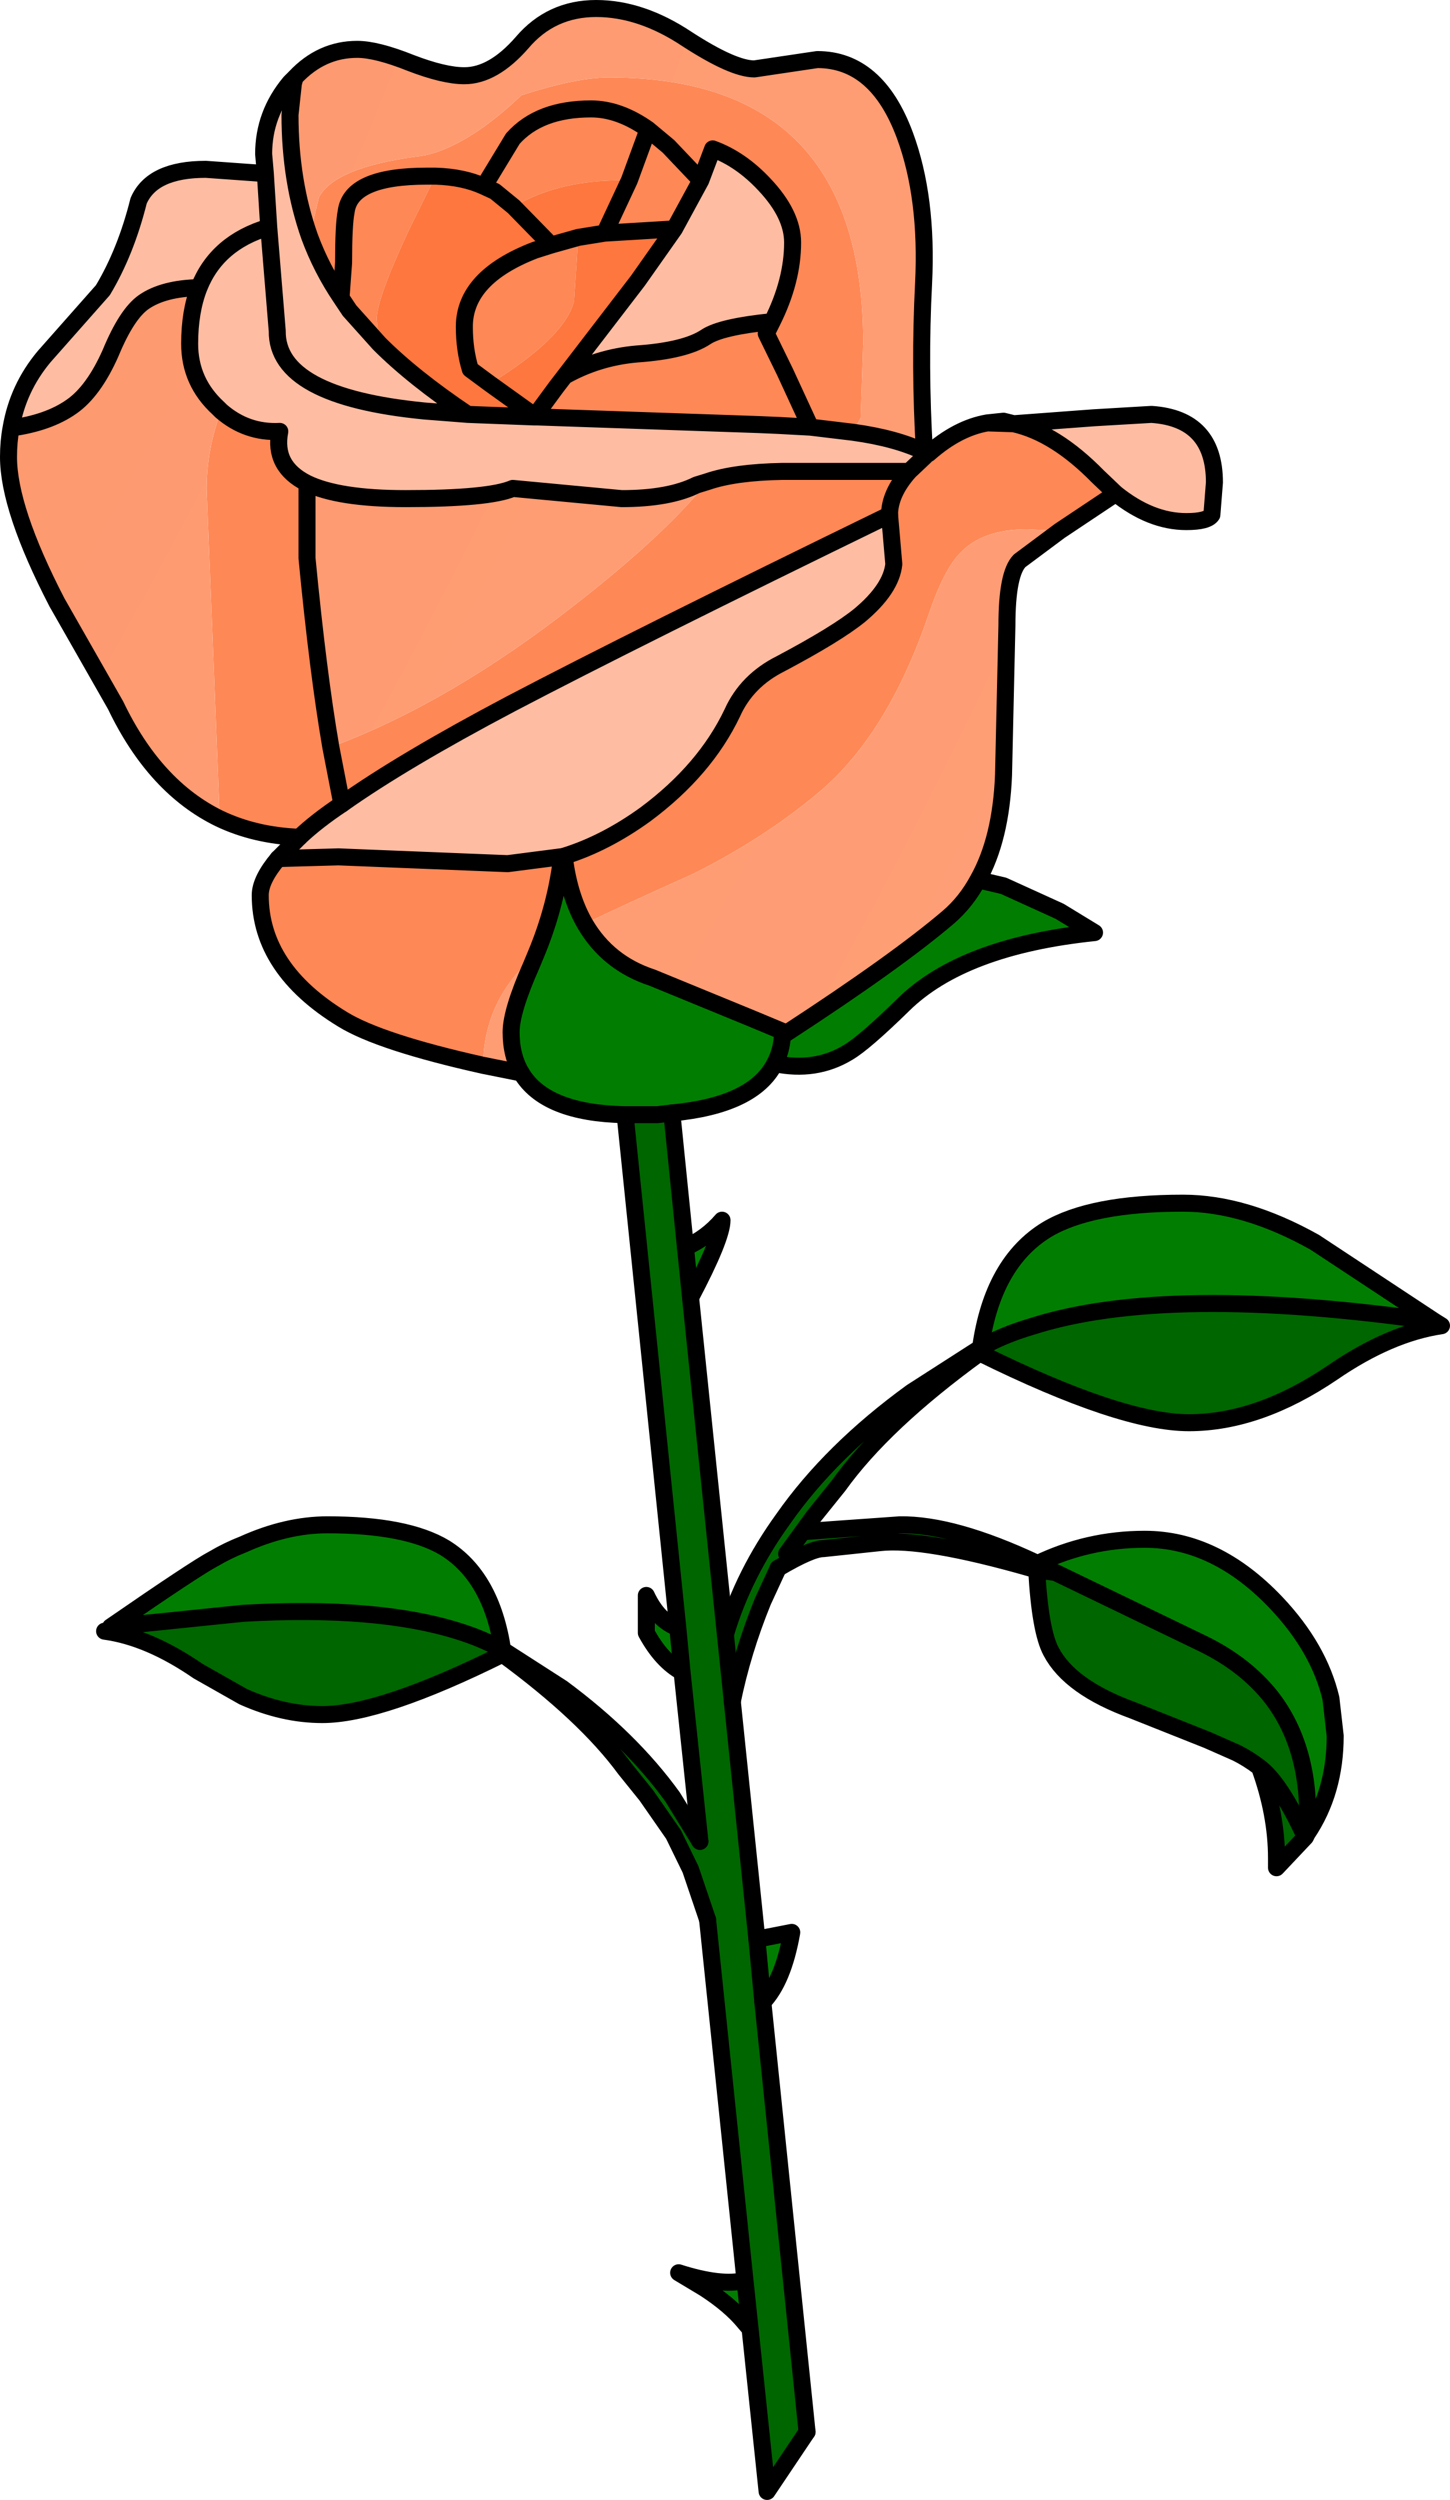 <?xml version="1.0" encoding="UTF-8" standalone="no"?>
<svg xmlns:xlink="http://www.w3.org/1999/xlink" height="146.9px" width="85.25px" xmlns="http://www.w3.org/2000/svg">
  <g transform="matrix(1.0, 0.0, 0.0, 1.0, 0.5, 0.5)">
    <path d="M83.85 77.15 L84.25 77.4 Q81.2 77.85 77.85 80.15 73.5 83.1 69.4 83.1 65.4 83.1 57.1 79.0 51.45 83.1 48.8 86.8 L47.35 88.6 45.75 90.8 46.75 89.5 52.4 89.1 Q55.55 89.05 60.45 91.35 L60.45 91.4 60.1 91.65 Q53.8 89.85 51.2 90.15 L47.9 90.5 Q47.2 90.5 45.25 91.65 L44.35 93.6 Q43.15 96.55 42.55 99.5 L42.15 95.55 Q43.2 92.0 45.55 88.75 48.35 84.75 53.1 81.3 L57.15 78.7 Q58.45 77.95 60.15 77.45 68.1 74.9 83.85 77.15 M39.0 64.9 L39.8 72.8 40.1 75.75 44.0 113.45 44.35 117.15 46.95 142.4 44.6 145.9 43.6 136.35 43.3 133.5 41.1 112.3 40.1 109.35 39.1 107.3 37.5 105.0 36.25 103.45 Q33.9 100.25 29.05 96.7 21.9 100.25 18.45 100.25 16.15 100.25 13.8 99.2 L11.15 97.7 Q8.25 95.7 5.65 95.35 L6.0 95.1 13.8 94.3 Q21.7 93.85 26.45 95.35 27.9 95.8 29.05 96.45 L32.55 98.7 Q36.6 101.7 39.05 105.1 L40.65 107.7 39.6 97.75 39.35 95.15 36.25 65.0 36.65 65.0 38.15 65.0 39.0 64.9 M61.55 91.9 L70.15 96.05 Q72.75 97.3 74.3 99.3 76.65 102.4 76.35 107.25 L76.2 107.35 76.25 107.45 74.55 109.25 74.55 108.7 Q74.55 106.1 73.55 103.35 72.9 102.85 72.2 102.5 L70.5 101.75 66.1 100.0 Q62.4 98.65 61.3 96.55 60.65 95.35 60.45 91.75 L61.55 91.9 M73.55 103.35 Q74.75 104.25 76.2 107.35 74.75 104.25 73.55 103.35" fill="#006600" fill-rule="evenodd" stroke="none"/>
    <path d="M59.1 24.4 L63.8 24.05 67.2 23.85 Q70.9 24.1 70.9 27.85 L70.75 29.75 Q70.5 30.15 69.25 30.15 67.15 30.15 65.1 28.5 L64.05 27.5 Q61.55 24.95 59.1 24.4 M15.85 49.95 L17.1 48.7 Q18.1 47.75 19.6 46.75 23.2 44.2 29.55 40.85 36.8 37.05 51.8 29.75 L52.05 32.65 Q51.9 34.1 50.05 35.65 48.7 36.75 45.4 38.5 43.4 39.5 42.55 41.4 40.95 44.75 37.45 47.35 35.1 49.05 32.7 49.8 L32.5 49.85 32.45 49.85 29.35 50.25 19.4 49.85 15.85 49.95 M0.15 24.65 Q0.55 22.3 2.1 20.45 L5.55 16.55 Q6.9 14.3 7.65 11.3 8.45 9.45 11.6 9.45 L15.1 9.7 15.0 8.55 Q15.0 6.2 16.55 4.35 L16.75 4.4 16.55 6.25 Q16.55 10.15 17.7 13.4 18.4 15.3 19.55 17.0 L20.05 17.75 21.8 19.7 Q23.8 21.7 27.0 23.85 L30.9 24.0 31.1 24.0 44.15 24.45 45.3 24.5 47.15 24.6 49.65 24.9 Q52.2 25.25 53.85 26.05 L53.85 26.35 52.95 27.2 45.5 27.2 Q42.7 27.25 41.1 27.8 L40.45 28.0 Q38.85 28.8 36.05 28.8 L29.65 28.2 Q28.25 28.8 23.35 28.8 19.4 28.8 17.55 27.9 15.55 26.9 15.95 24.85 14.0 24.95 12.5 23.65 L12.35 23.5 Q10.65 21.95 10.65 19.7 10.65 17.8 11.2 16.4 9.1 16.45 7.95 17.25 6.95 17.95 6.0 20.25 5.0 22.5 3.7 23.4 2.35 24.35 0.15 24.65 M40.7 10.1 L41.4 8.25 Q43.05 8.85 44.45 10.35 46.1 12.1 46.1 13.75 46.1 16.0 44.9 18.4 41.9 18.7 41.0 19.3 39.8 20.1 36.95 20.3 34.65 20.5 32.7 21.6 L37.0 16.0 39.15 12.95 40.7 10.1 M11.2 16.4 Q12.25 13.75 15.3 12.85 L15.8 18.95 Q15.75 22.8 24.45 23.65 L27.0 23.85 24.45 23.65 Q15.75 22.8 15.8 18.95 L15.3 12.85 Q12.25 13.75 11.2 16.4 M15.1 9.7 L15.3 12.85 15.1 9.7" fill="#febda3" fill-rule="evenodd" stroke="none"/>
    <path d="M65.1 28.5 L61.8 30.7 59.9 30.6 Q57.25 30.6 55.95 32.0 55.0 32.95 54.1 35.6 51.7 42.65 47.65 46.05 44.45 48.75 40.25 50.85 35.8 52.85 33.95 53.75 L33.9 53.8 Q33.0 52.25 32.7 50.05 L32.7 49.8 Q35.1 49.05 37.45 47.35 40.95 44.75 42.55 41.4 43.4 39.5 45.4 38.5 48.7 36.75 50.05 35.65 51.9 34.1 52.05 32.65 L51.8 29.75 Q36.8 37.05 29.55 40.85 23.2 44.2 19.6 46.75 18.1 47.75 17.1 48.7 14.5 48.6 12.4 47.6 L12.4 47.05 11.65 28.25 Q11.65 25.9 12.5 23.65 14.0 24.95 15.95 24.85 15.55 26.9 17.55 27.9 L17.55 32.3 Q18.2 39.05 18.95 43.4 25.95 40.8 33.35 35.0 38.55 30.95 41.1 27.8 42.7 27.25 45.5 27.2 L52.95 27.2 53.85 26.35 54.0 26.2 54.1 26.15 Q55.8 24.65 57.55 24.35 L59.1 24.4 Q61.55 24.95 64.05 27.5 L65.1 28.5 M27.9 62.1 Q21.85 60.75 19.65 59.4 14.8 56.45 14.8 52.1 14.8 51.2 15.85 49.95 L19.4 49.85 29.35 50.25 32.45 49.85 32.5 50.05 Q32.15 52.85 31.0 55.6 27.95 58.2 27.9 62.1 M44.9 18.4 Q46.1 16.0 46.1 13.75 46.1 12.1 44.45 10.35 43.05 8.85 41.4 8.25 L40.7 10.1 38.8 8.1 37.6 7.1 Q35.9 5.9 34.25 5.9 31.2 5.9 29.65 7.65 L27.95 10.45 29.65 7.65 Q31.2 5.9 34.25 5.9 35.9 5.9 37.6 7.1 L38.8 8.1 40.7 10.1 39.15 12.95 35.05 13.2 36.5 10.1 37.6 7.1 36.5 10.1 Q32.45 10.0 29.7 11.65 L28.6 10.75 27.95 10.45 Q26.75 9.9 25.1 9.85 L24.6 9.85 Q20.1 9.85 19.85 11.95 19.7 12.7 19.7 14.95 L19.55 17.0 19.7 14.95 Q19.7 12.7 19.85 11.95 20.1 9.85 24.6 9.85 L25.1 9.85 23.55 13.0 Q21.65 17.05 21.65 18.25 L21.8 19.7 20.05 17.75 19.55 17.0 Q18.4 15.3 17.7 13.4 L18.25 11.1 Q19.15 9.35 24.0 8.7 24.95 8.6 26.0 8.1 27.95 7.2 30.15 5.1 33.4 4.05 35.3 4.05 50.25 4.05 50.25 19.65 L50.1 24.05 49.65 24.9 47.15 24.6 45.65 21.35 44.55 19.1 44.9 18.4 44.55 19.1 45.65 21.35 47.15 24.6 45.3 24.5 44.15 24.45 31.1 24.0 30.95 23.95 32.2 22.25 32.7 21.6 Q34.65 20.5 36.95 20.3 39.8 20.1 41.0 19.3 41.9 18.7 44.9 18.4 M52.95 27.2 Q51.8 28.5 51.8 29.75 51.8 28.5 52.95 27.2 M28.3 22.05 L27.15 21.2 Q26.8 20.05 26.8 18.7 26.8 15.8 30.95 14.2 L31.9 13.9 33.5 13.45 33.25 17.2 Q32.7 19.35 28.3 22.05 M19.6 46.75 L18.95 43.4 19.6 46.75" fill="#fe8856" fill-rule="evenodd" stroke="none"/>
    <path d="M61.8 30.7 L59.45 32.45 Q58.7 33.2 58.7 36.25 L58.5 45.05 Q58.35 48.8 57.0 51.2 56.3 52.5 55.25 53.4 52.2 56.0 45.75 60.2 L45.5 60.1 43.7 59.35 37.85 56.95 Q35.25 56.1 33.9 53.8 L33.95 53.75 Q35.8 52.85 40.25 50.85 44.45 48.75 47.65 46.05 51.7 42.65 54.1 35.6 55.0 32.95 55.95 32.0 57.25 30.6 59.9 30.6 L61.8 30.7 M30.15 62.55 L27.9 62.1 Q27.95 58.2 31.0 55.6 L30.75 56.2 Q29.55 58.9 29.55 60.15 29.55 61.55 30.15 62.55 M12.4 47.6 Q8.6 45.75 6.3 40.95 L2.85 34.9 Q0.0 29.4 0.0 26.35 0.0 25.45 0.15 24.65 2.35 24.35 3.7 23.4 5.0 22.5 6.0 20.25 6.95 17.95 7.95 17.25 9.1 16.45 11.2 16.4 10.65 17.8 10.65 19.7 10.65 21.95 12.35 23.5 L12.5 23.65 Q11.65 25.9 11.65 28.25 L12.4 47.05 12.4 47.6 M16.85 4.05 Q18.4 2.4 20.5 2.4 21.65 2.4 23.65 3.2 25.6 3.95 26.8 3.95 28.5 3.95 30.2 2.0 31.9 0.0 34.55 0.0 37.2 0.0 39.9 1.8 42.6 3.55 43.85 3.55 L47.55 3.0 Q51.05 3.0 52.7 7.45 54.05 11.1 53.8 16.15 53.55 21.0 53.85 26.05 52.2 25.25 49.65 24.9 L50.1 24.05 50.25 19.65 Q50.25 4.05 35.3 4.05 33.4 4.05 30.15 5.1 27.95 7.2 26.0 8.1 24.95 8.6 24.0 8.7 19.15 9.35 18.25 11.1 L17.7 13.4 Q16.55 10.15 16.55 6.25 L16.75 4.4 16.85 4.05 M17.55 27.9 Q19.4 28.8 23.35 28.8 28.25 28.8 29.65 28.2 L36.05 28.8 Q38.85 28.8 40.45 28.0 L41.1 27.8 Q38.55 30.95 33.35 35.0 25.95 40.8 18.95 43.4 18.2 39.05 17.55 32.3 L17.55 27.9" fill="url(#gradient0)" fill-rule="evenodd" stroke="none"/>
    <path d="M25.1 9.85 Q26.75 9.9 27.95 10.45 L28.6 10.75 29.7 11.65 Q32.45 10.0 36.5 10.1 L35.05 13.2 39.15 12.95 37.0 16.0 32.7 21.6 32.2 22.25 30.95 23.95 28.3 22.05 Q32.7 19.35 33.25 17.2 L33.5 13.45 31.9 13.9 30.95 14.2 Q26.8 15.8 26.8 18.7 26.8 20.05 27.15 21.2 L28.3 22.05 30.95 23.95 30.9 24.0 27.0 23.85 Q23.8 21.7 21.8 19.7 L21.65 18.25 Q21.65 17.05 23.55 13.0 L25.1 9.85 M35.05 13.2 L33.5 13.45 35.05 13.2 M31.9 13.9 L29.7 11.65 31.9 13.9" fill="#fd773e" fill-rule="evenodd" stroke="none"/>
    <path d="M16.55 4.35 L16.85 4.05 16.75 4.4 16.55 4.35" fill="#fe6767" fill-rule="evenodd" stroke="none"/>
    <path d="M57.15 78.7 Q57.85 73.7 61.05 71.75 63.65 70.2 69.05 70.2 72.7 70.2 76.8 72.5 L83.85 77.15 Q68.1 74.9 60.15 77.45 58.45 77.95 57.15 78.7 M57.0 51.2 L58.5 51.55 61.8 53.05 63.85 54.3 Q56.1 55.1 52.6 58.55 50.3 60.8 49.35 61.35 47.45 62.5 45.05 62.0 43.8 64.45 39.0 64.9 L38.15 65.0 36.65 65.0 36.25 65.0 36.2 65.0 Q31.55 64.9 30.15 62.55 29.55 61.55 29.55 60.15 29.55 58.9 30.75 56.2 L31.0 55.6 Q32.15 52.85 32.5 50.05 L32.7 50.05 Q33.0 52.25 33.9 53.8 35.25 56.1 37.85 56.95 L43.7 59.35 45.5 60.1 45.5 60.35 45.75 60.2 Q52.2 56.0 55.25 53.4 56.3 52.5 57.0 51.2 M39.8 72.8 Q41.05 72.25 41.95 71.2 41.95 72.25 40.1 75.75 L39.8 72.8 M44.0 113.45 L46.05 113.05 Q45.55 115.9 44.35 117.15 L44.0 113.45 M43.6 136.35 L43.3 136.0 Q42.45 134.95 40.9 133.95 L39.4 133.05 Q41.9 133.85 43.3 133.5 L43.6 136.35 M6.0 95.1 Q11.0 91.65 12.05 91.1 12.9 90.6 13.8 90.25 16.35 89.1 18.75 89.1 23.4 89.1 25.65 90.45 28.4 92.15 29.05 96.45 27.9 95.8 26.45 95.35 21.7 93.85 13.8 94.3 L6.0 95.1 M39.6 97.75 Q38.4 97.1 37.5 95.45 L37.5 93.25 Q38.2 94.75 39.35 95.15 L39.6 97.75 M45.05 62.0 Q45.45 61.25 45.5 60.35 45.45 61.25 45.05 62.0 M60.45 91.4 Q63.45 89.95 66.8 89.95 71.0 89.95 74.55 93.7 77.05 96.35 77.75 99.3 L78.0 101.5 Q78.0 104.8 76.35 107.25 76.65 102.4 74.3 99.3 72.75 97.3 70.15 96.05 L61.55 91.9 60.45 91.4" fill="#017e01" fill-rule="evenodd" stroke="none"/>
    <path d="M32.7 50.05 L32.5 50.05 32.45 49.85 32.5 49.85 32.7 49.8 32.7 50.05" fill="#fd0b0b" fill-rule="evenodd" stroke="none"/>
    <path d="M83.85 77.15 L84.25 77.4 Q81.2 77.85 77.85 80.15 73.5 83.1 69.4 83.1 65.4 83.1 57.1 79.0 51.45 83.1 48.8 86.8 L47.35 88.6 45.75 90.8 M45.25 91.65 L44.35 93.6 Q43.15 96.55 42.55 99.5 M42.15 95.55 Q43.2 92.0 45.55 88.75 48.35 84.75 53.1 81.3 L57.15 78.7 Q57.85 73.7 61.05 71.75 63.65 70.2 69.05 70.2 72.7 70.2 76.8 72.5 L83.85 77.15 Q68.1 74.9 60.15 77.45 58.45 77.95 57.15 78.7 M59.1 24.4 L63.8 24.05 67.2 23.85 Q70.9 24.1 70.9 27.85 L70.75 29.75 Q70.5 30.15 69.25 30.15 67.15 30.15 65.1 28.5 L61.8 30.7 59.45 32.45 Q58.7 33.2 58.7 36.25 L58.5 45.05 Q58.35 48.8 57.0 51.2 L58.5 51.55 61.8 53.05 63.85 54.3 Q56.1 55.1 52.6 58.55 50.3 60.8 49.35 61.35 47.45 62.5 45.05 62.0 43.8 64.45 39.0 64.9 L38.15 65.0 36.65 65.0 36.25 65.0 36.2 65.0 Q31.55 64.9 30.15 62.55 M39.8 72.8 Q41.05 72.25 41.95 71.2 41.95 72.25 40.1 75.75 M44.0 113.45 L46.05 113.05 Q45.55 115.9 44.35 117.15 M46.95 142.4 L44.6 145.9 43.6 136.35 43.3 136.0 Q42.45 134.95 40.9 133.95 L39.4 133.05 Q41.9 133.85 43.3 133.5 L41.1 112.3 M40.65 107.7 L39.6 97.75 Q38.4 97.1 37.5 95.45 L37.5 93.25 Q38.2 94.75 39.35 95.15 L36.25 65.0 M17.1 48.7 Q14.5 48.6 12.4 47.6 8.6 45.75 6.3 40.95 L2.85 34.9 Q0.0 29.4 0.0 26.35 0.0 25.45 0.15 24.65 0.55 22.3 2.1 20.45 L5.55 16.55 Q6.9 14.3 7.65 11.3 8.45 9.45 11.6 9.45 L15.1 9.7 15.0 8.55 Q15.0 6.2 16.55 4.35 L16.85 4.05 Q18.4 2.4 20.5 2.4 21.65 2.4 23.65 3.2 25.6 3.95 26.8 3.95 28.5 3.95 30.2 2.0 31.9 0.0 34.55 0.0 37.2 0.0 39.9 1.8 42.6 3.55 43.85 3.55 L47.55 3.0 Q51.05 3.0 52.7 7.45 54.05 11.1 53.8 16.15 53.55 21.0 53.85 26.05 L54.1 26.15 Q55.8 24.65 57.55 24.35 L58.5 24.25 58.7 24.3 59.1 24.4 Q61.55 24.95 64.05 27.5 L65.1 28.5 M40.7 10.1 L41.4 8.25 Q43.05 8.85 44.45 10.35 46.1 12.1 46.1 13.75 46.1 16.0 44.9 18.4 L44.55 19.1 45.65 21.35 47.15 24.6 49.65 24.9 M17.7 13.4 Q18.4 15.3 19.55 17.0 L19.7 14.95 Q19.7 12.7 19.85 11.95 20.1 9.85 24.6 9.85 L25.1 9.85 Q26.75 9.9 27.95 10.45 L29.65 7.65 Q31.2 5.9 34.25 5.9 35.9 5.9 37.6 7.1 L38.8 8.1 40.7 10.1 39.15 12.95 37.0 16.0 32.7 21.6 Q34.65 20.5 36.95 20.3 39.8 20.1 41.0 19.3 41.9 18.7 44.9 18.4 M47.15 24.6 L45.3 24.5 44.15 24.45 31.1 24.0 30.9 24.0 27.0 23.85 24.45 23.65 Q15.75 22.8 15.8 18.95 L15.3 12.85 Q12.25 13.75 11.2 16.4 10.65 17.8 10.65 19.7 10.65 21.95 12.35 23.5 L12.5 23.65 Q14.0 24.95 15.95 24.85 15.55 26.9 17.55 27.9 19.4 28.8 23.35 28.8 28.25 28.8 29.65 28.2 L36.05 28.8 Q38.85 28.8 40.45 28.0 L41.1 27.8 Q42.7 27.25 45.5 27.2 L52.95 27.2 53.85 26.35 53.85 26.05 Q52.2 25.25 49.65 24.9 M59.1 24.4 L57.55 24.35 M51.8 29.75 Q51.8 28.5 52.95 27.2 M53.85 26.35 L54.0 26.2 54.1 26.15 M32.7 49.8 Q35.1 49.05 37.45 47.35 40.95 44.75 42.55 41.4 43.4 39.5 45.4 38.5 48.7 36.75 50.05 35.65 51.9 34.1 52.05 32.65 L51.8 29.75 M33.9 53.8 Q35.25 56.1 37.85 56.95 L43.7 59.35 45.5 60.1 45.75 60.2 Q52.2 56.0 55.25 53.4 56.3 52.5 57.0 51.2 M36.5 10.1 L37.6 7.1 M27.95 10.45 L28.6 10.75 29.7 11.65 31.9 13.9 30.95 14.2 Q26.8 15.8 26.8 18.7 26.8 20.05 27.15 21.2 L28.3 22.05 30.95 23.95 30.9 24.0 M36.5 10.1 L35.05 13.2 39.15 12.95 M27.0 23.85 Q23.8 21.7 21.8 19.7 L20.05 17.75 19.55 17.0 M33.5 13.45 L31.9 13.9 M33.5 13.45 L35.05 13.2 M32.7 21.6 L32.2 22.25 30.95 23.95 31.1 24.0 M17.7 13.4 Q16.55 10.15 16.55 6.25 L16.75 4.4 16.85 4.05 M11.2 16.4 Q9.1 16.45 7.95 17.25 6.95 17.95 6.0 20.25 5.0 22.5 3.7 23.4 2.35 24.35 0.15 24.65 M15.3 12.85 L15.1 9.7 M17.55 27.9 L17.55 32.3 Q18.2 39.05 18.95 43.4 L19.6 46.75 M33.9 53.8 Q33.0 52.25 32.7 50.05 L32.5 50.05 Q32.15 52.85 31.0 55.6 L30.75 56.2 Q29.55 58.9 29.55 60.15 29.55 61.55 30.15 62.55 M32.7 50.05 L32.7 49.8 32.5 49.85 32.45 49.85 29.35 50.25 19.4 49.85 15.85 49.95 M39.35 95.15 L39.6 97.75 M45.5 60.1 L45.5 60.35 45.75 60.2 M45.5 60.35 Q45.45 61.25 45.05 62.0 M43.3 133.5 L43.6 136.35" fill="none" stroke="#000000" stroke-linecap="round" stroke-linejoin="round" stroke-width="1.0"/>
    <path d="M46.75 89.5 L52.4 89.1 Q55.55 89.05 60.45 91.35 M60.1 91.65 Q53.8 89.85 51.2 90.15 L47.9 90.5 Q47.2 90.5 45.25 91.65 M39.0 64.9 L39.8 72.8 M40.1 75.75 L44.0 113.45 M44.35 117.15 L46.95 142.4 M41.1 112.3 L40.1 109.35 39.1 107.3 37.5 105.0 36.25 103.45 Q33.9 100.25 29.05 96.7 21.9 100.25 18.45 100.25 16.15 100.25 13.8 99.2 L11.15 97.7 Q8.25 95.7 5.65 95.35 M6.0 95.1 Q11.0 91.65 12.05 91.1 12.9 90.6 13.8 90.25 16.35 89.1 18.75 89.1 23.4 89.1 25.65 90.45 28.4 92.15 29.05 96.45 L32.55 98.7 Q36.6 101.7 39.05 105.1 L40.65 107.7 M30.15 62.55 L27.9 62.1 Q21.85 60.75 19.65 59.4 14.8 56.45 14.8 52.1 14.8 51.2 15.85 49.95 L17.1 48.7 M51.8 29.75 Q36.8 37.05 29.55 40.85 23.2 44.2 19.6 46.75 18.1 47.75 17.1 48.7 M29.05 96.45 Q27.9 95.8 26.45 95.35 21.7 93.85 13.8 94.3 L6.0 95.1 M40.1 75.75 L39.8 72.8 M76.35 107.25 Q78.0 104.8 78.0 101.5 L77.75 99.3 Q77.05 96.35 74.55 93.7 71.0 89.95 66.8 89.95 63.45 89.95 60.45 91.4 M61.55 91.9 L70.15 96.05 Q72.75 97.3 74.3 99.3 76.65 102.4 76.35 107.25 L76.25 107.45 74.55 109.25 74.55 108.7 Q74.55 106.1 73.55 103.35 72.9 102.85 72.2 102.5 L70.5 101.75 66.1 100.0 Q62.4 98.65 61.3 96.55 60.65 95.35 60.45 91.75 L61.55 91.9 M76.25 107.45 L76.2 107.35 Q74.75 104.25 73.55 103.35 M44.35 117.15 L44.0 113.45" fill="none" stroke="#000000" stroke-linecap="round" stroke-linejoin="round" stroke-width="1.0"/>
  </g>
  <defs>
    <radialGradient cx="0" cy="0" gradientTransform="matrix(1.0, 0.0, 0.0, 1.0, -242.6, -103.2)" gradientUnits="userSpaceOnUse" id="gradient0" r="819.2" spreadMethod="pad">
      <stop offset="0.0" stop-color="#fe8856"/>
      <stop offset="1.0" stop-color="#febda3"/>
    </radialGradient>
  </defs>
</svg>
